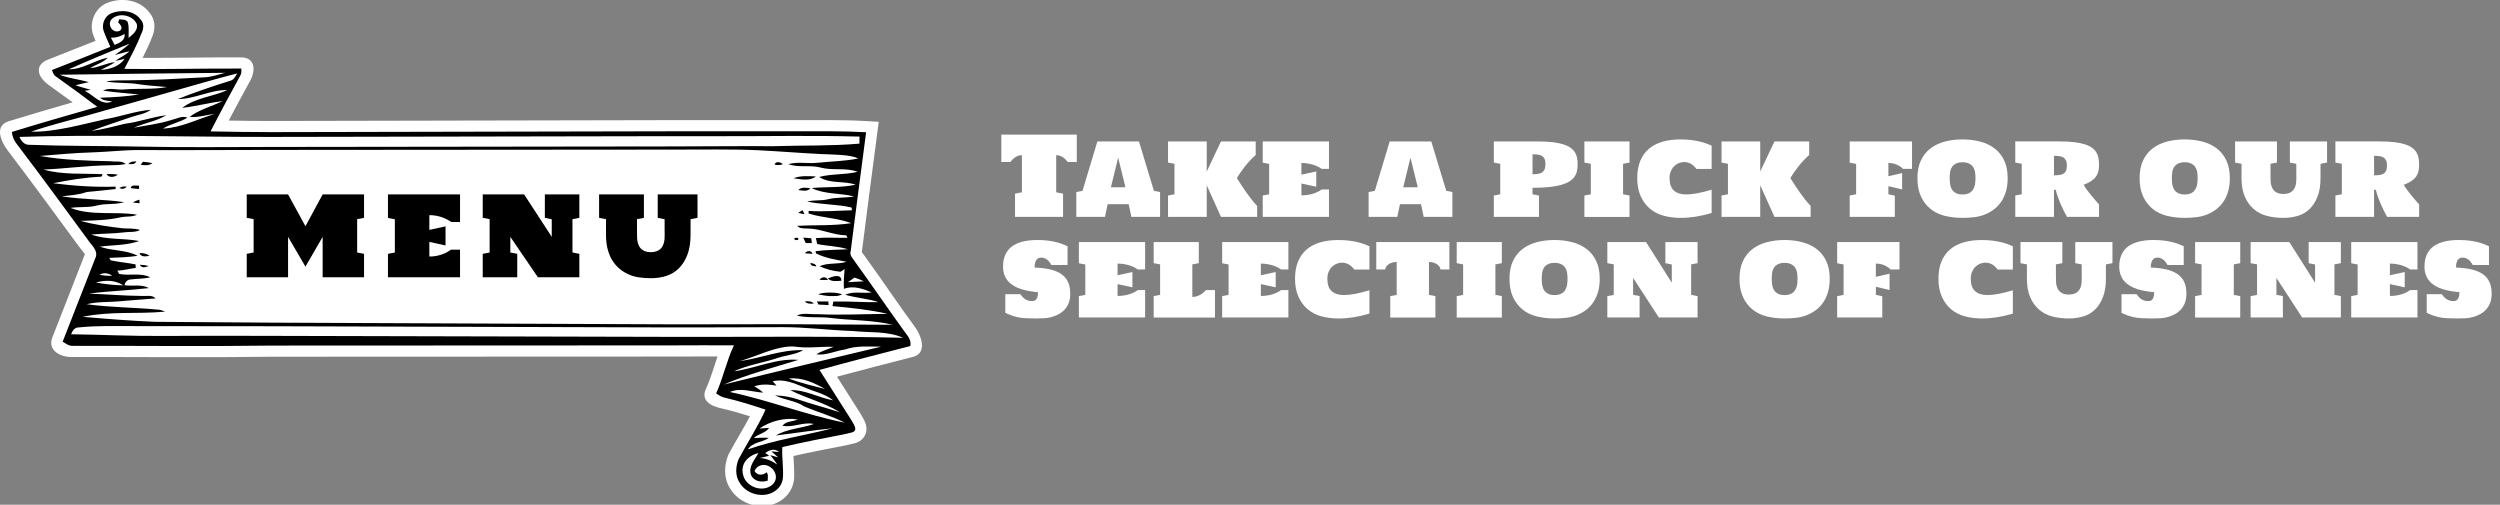 <?xml version="1.0" encoding="utf-8"?>
<!-- Generator: Adobe Illustrator 15.1.0, SVG Export Plug-In . SVG Version: 6.00 Build 0)  -->
<!DOCTYPE svg PUBLIC "-//W3C//DTD SVG 1.1//EN" "http://www.w3.org/Graphics/SVG/1.1/DTD/svg11.dtd">
<svg version="1.1" id="Layer_1" xmlns="http://www.w3.org/2000/svg" xmlns:xlink="http://www.w3.org/1999/xlink" x="0px" y="0px"
	 width="371.5px" height="75px" viewBox="31 264 371.5 75" enable-background="new 31 264 371.5 75" xml:space="preserve">
<rect x="31" y="264" width="371.5" height="75" fill="#808080" stroke="none"/>
<rect x="0.327" y="0.327" display="none" stroke="#FFFFFF" stroke-width="0.654" stroke-miterlimit="10" width="1009.999" height="879.999"/>
<path fill="#FFFFFF" d="M43.611,301.782c-1.615,4.129-3.234,8.258-4.844,12.391c-0.693,1.781,1.044,2.951,3.064,2.877
	c9.901-0.02,19.802,0.1,29.703-0.041l59.124-0.025c2.323-0.002,4.646-0.02,6.967-0.018c-0.553,1.611-1.005,3.25-1.713,4.795
	c-0.791,1.723,0.579,2.586,2.485,2.967c1.361,0.322,2.705,0.711,4.039,1.131c-0.986,1.893-2.133,3.713-3.139,5.592l-0.039,0.074
	l-0.031,0.076c-0.655,1.59-0.697,3.488,0.256,4.969c1.726,2.977,6.303,3.646,8.568,0.906c0.59-0.717,0.92-1.605,0.957-2.529
	c0.055-1.068-0.064-2.131-0.104-3.188c2.622-0.594,5.267-1.096,7.907-1.605l0.059-0.012l0.059-0.016
	c0.354-0.096,0.715-0.164,1.07-0.256c0.734-0.195,1.348-0.654,1.62-1.381c0.448-1.201-0.271-2.191-0.845-3.166l-0.012-0.018
	l-0.012-0.02c-1.113-1.775-2.242-3.543-3.369-5.309c3.758-1.023,7.539-1.977,11.309-2.951c2.168-0.562,1.248-3.207,0.115-4.654
	c-2.496-3.396-4.83-6.92-7.315-10.324c-0.129-0.191-0.3-0.389-0.425-0.57c0.734-5.873,1.521-11.74,2.285-17.609l0.229-1.768
	l-1.778-0.102c-3.562-0.205-7.158-0.147-10.726-0.145c-6.082,0.008-12.163-0.009-18.245,0l-59.604,0.124
	c-2.08,0.003-4.159-0.026-6.239-0.062c1.034-1.969,2.097-3.922,3.164-5.869c0.971-1.771,0.624-3.506-1.292-3.516
	c-4.889-0.025-9.777,0.088-14.666,0.072c0.538-1.07,1.046-2.152,1.478-3.273c0.466-1.166,0.366-2.51-0.48-3.471
	c-1.48-1.959-4.252-2.3-6.418-1.354l-0.031,0.013l-0.031,0.016c-1.695,0.822-2.502,2.946-1.843,4.699
	c0.102,0.281,0.213,0.559,0.328,0.834c-2.358,0.948-4.727,1.864-7.089,2.803c-1.932,0.768-1.681,2.466,0.146,3.777l0.009,0.006
	c1.186,0.84,2.362,1.691,3.533,2.555c-3.177,0.916-6.353,1.834-9.511,2.812c-2.036,0.631-1.323,2.789-0.118,4.373
	c3.595,4.723,7.092,9.518,10.609,14.297C42.977,300.964,43.454,301.515,43.611,301.782L43.611,301.782z"/>
<path d="M73.807,299.198v6h-6.144v-3.477l1.025-0.201v-4.951l-1.025-0.201v-3.478h6.144l2.582,4.729l2.556-4.729h6.153v3.478
	l-1.025,0.201v4.951l1.025,0.201v3.477h-6.153v-6l-2.556,4.422L73.807,299.198z"/>
<path d="M94.803,302.122c0.364,0,0.707-0.031,1.027-0.094c0.32-0.061,0.615-0.139,0.885-0.234c0.271-0.098,0.514-0.207,0.733-0.33
	c0.219-0.123,0.411-0.246,0.575-0.367h1.339v4.102H88.65v-3.477l1.025-0.201v-4.936l-1.025-0.199v-3.495h10.712v4.103h-1.289
	c-0.171-0.117-0.369-0.237-0.593-0.358c-0.225-0.125-0.475-0.235-0.75-0.334c-0.274-0.099-0.572-0.179-0.893-0.241
	c-0.32-0.061-0.666-0.091-1.035-0.091v2.188l2.405-0.521v2.837l-2.405-0.521V302.122z"/>
<path d="M106.836,299.198v2.324l1.026,0.191v3.484h-5.128v-3.477l1.025-0.201v-4.951l-1.025-0.201v-3.478h6.152l4.103,6.306v-2.611
	l-1.024-0.217v-3.478h5.127v3.478l-1.025,0.201v4.951l1.025,0.201v3.477h-6.162L106.836,299.198z"/>
<path d="M133.624,296.569c-0.005,0.172-0.008,0.338-0.008,0.5c0,0.164,0,0.322,0,0.478v1.354c0,1.131-0.154,2.107-0.461,2.928
	c-0.308,0.82-0.728,1.494-1.259,2.025c-0.531,0.533-1.152,0.914-1.862,1.143c-0.71,0.23-1.467,0.344-2.269,0.344
	c-0.625,0-1.225-0.039-1.799-0.121c-0.574-0.084-1.109-0.24-1.605-0.465c-0.497-0.229-0.948-0.516-1.354-0.865
	c-0.406-0.35-0.756-0.77-1.047-1.25c-0.292-0.484-0.515-1.035-0.673-1.654c-0.157-0.621-0.235-1.315-0.235-2.084v-2.332
	l-1.025-0.201v-3.478h6.658v3.478l-1.025,0.201v1.035c0,0.133,0,0.268,0,0.404c0,0.135,0.001,0.264,0.004,0.379
	c0.002,0.118,0.004,0.223,0.004,0.312c0,0.092,0,0.158,0,0.201c0,0.133,0.002,0.289,0.008,0.465
	c0.004,0.176,0.027,0.358,0.067,0.547c0.041,0.19,0.101,0.379,0.181,0.565s0.196,0.354,0.348,0.501
	c0.154,0.146,0.346,0.266,0.578,0.355c0.232,0.092,0.521,0.137,0.861,0.137c0.342,0,0.629-0.045,0.861-0.137
	c0.232-0.09,0.426-0.209,0.582-0.355s0.273-0.314,0.355-0.501c0.084-0.187,0.144-0.375,0.18-0.565
	c0.039-0.188,0.061-0.371,0.068-0.547s0.012-0.332,0.012-0.465c0-0.043,0-0.109,0-0.201c0-0.09,0-0.194-0.004-0.312
	c-0.002-0.115-0.004-0.244-0.004-0.379c0-0.137,0-0.271,0-0.404v-1.035l-1.024-0.201v-3.478h5.913v3.478L133.624,296.569z"/>
<path d="M49.31,306.403L49.31,306.403c-1.36-0.012-2.715-0.191-4.054-0.416C46.592,305.591,48.126,305.591,49.31,306.403
	L49.31,306.403z M47.674,304.978L47.674,304.978c-0.629,0.021-1.261-0.021-1.881-0.15C46.414,304.466,47.105,304.569,47.674,304.978
	z M66.248,274.909L66.248,274.909c-0.264,0.416-0.48,0.959-1.016,1.088c-2.334,0.726-5.441,1.763-7.808,2.717
	c2.519,0.02,4.825-1.389,7.368-1.323c-2.192,0.981-4.761,1.129-6.705,2.634c2.011-0.214,3.97-0.767,5.979-0.994
	c-1.62,0.787-3.431,1.244-4.886,2.332c1.251,0.146,2.453-0.304,3.688-0.414c-2.538,0.75-4.972,2.051-7.653,2.156
	c1.136-0.716,2.508-0.908,3.636-1.625c-0.81-0.326-1.582,0.172-2.36,0.346c-1.811,0.578-3.708,0.799-5.573,1.144
	c1.56-0.711,3.328-0.94,4.788-1.847c-2.077,0.252-4.06,1.007-6.14,1.267c-1.653,0.413-3.302,0.838-4.995,1.073
	c1.942-0.75,3.931-1.381,5.901-2.057c0.983-0.349,2.075-0.455,2.933-1.092c-2.286,0.184-4.463,1.008-6.721,1.391
	c-3.352,0.74-7.567,1.955-11.037,1.857c2.431-0.869,5.894-1.73,8.389-2.424c5.896-1.641,11.756-3.339,17.648-4.998
	C63.203,275.714,64.721,275.299,66.248,274.909z M64.454,274.821L64.454,274.821c-1.064,0.277-2.124,0.66-3.236,0.676
	c-3.733,0.203-7.466,0.42-11.207,0.438c-1.077,0.03-2.168-0.05-3.231,0.172c1.597,0.299,3.237,0.135,4.838,0.408
	c1.39,0.227,2.8,0.273,4.2,0.421c-2.099,0.39-4.245,0.175-6.364,0.356c-1.041,0.121-2.167-0.344-3.145,0.173
	c1.769,0.28,3.56,0.383,5.339,0.577c-1.909,0.302-3.836,0.421-5.763,0.478c0.461,0.5,1.177,0.421,1.783,0.56
	c-1.604,0.731-2.762-0.969-4.072-1.58c0.222-0.039,0.669-0.115,0.894-0.152c-0.749-0.245-1.526-0.395-2.26-0.684
	c0.655-0.183,1.329-0.293,1.985-0.465c-1.333-0.379-3.065-0.568-4.361-1.094C47.944,274.989,56.364,274.893,64.454,274.821z
	 M50.263,270.483L50.263,270.483c-0.683,0.625-1.433,1.164-2.192,1.692c0.722-0.17,1.425-0.416,2.155-0.552
	c-0.603,0.607-1.418,0.914-2.089,1.433c0.472-0.08,0.933-0.205,1.393-0.321c-0.8,1.146-2.205,1.567-3.537,1.653
	c0.694-0.394,1.449-0.675,2.089-1.155c-1.265,0.125-2.401,0.803-3.681,0.893c0.836-0.573,1.916-0.774,2.603-1.555
	c-1.972,0.393-3.698,1.746-5.778,1.727C44.211,272.965,47.232,271.711,50.263,270.483z M49.506,269.026L49.506,269.026
	c0.151,0.982-0.724,1.336-1.472,1.644c-0.185-0.357-0.37-0.714-0.556-1.067C48.203,269.616,48.907,269.442,49.506,269.026z
	 M51.308,267.54L51.308,267.54c0.292,0.91-0.579,1.584-1.196,2.093c-0.032-0.759,0.095-1.539-0.112-2.278
	c-0.177-0.521-0.838-0.414-1.271-0.492c-0.044,0.113-0.136,0.338-0.181,0.451c0.325,0.325,0.793,0.855,0.273,1.246
	c-1.01,0.516-1.933-0.832-1.274-1.66C48.562,265.812,50.688,266.192,51.308,267.54z M53.646,288.237
	c-0.462-0.1-0.934-0.16-1.41-0.199c-0.082,0.113-0.25,0.334-0.334,0.447C52.499,288.569,53.146,288.649,53.646,288.237z
	 M51.256,287.991c-0.437-0.015-0.903,0.006-1.183,0.399C50.503,288.388,51.048,288.485,51.256,287.991z M48.5,289.95
	c-0.55-0.092-1.11-0.112-1.67-0.072C47.198,290.47,48.035,290.347,48.5,289.95z M51.664,291.573
	c-0.418,0.072-1.14-0.215-1.235,0.377c0.409,0.08,0.823,0.104,1.233,0.131C51.662,291.954,51.664,291.7,51.664,291.573z
	 M49.823,291.728c-0.386-0.058-0.771,0-1.104,0.213C49.128,292.104,49.545,292.129,49.823,291.728z M51.723,293.67
	c-0.344,0.097-0.684,0.222-0.984,0.422c0.334,0.042,0.666,0.083,0.997,0.114C51.73,294.071,51.724,293.802,51.723,293.67z
	 M53.207,302.024c-0.414-0.359-0.952-0.426-1.481-0.416C51.965,302.267,52.677,302.091,53.207,302.024z M53.078,303.522
	c-0.423-0.113-0.86-0.168-1.302-0.182C52.054,303.892,52.626,303.735,53.078,303.522z M143.694,331.325L143.694,331.325
	c-0.528,1.004-1.542,2.039-1.089,3.26c0.41,0.955,1.584,1.15,2.481,0.834c-0.03-0.404,0.14-0.906-0.167-1.236
	c-0.576,0.475-1.355,0.52-1.798-0.188c0.343-0.84,1.259-1.062,1.916-0.807c1.379,0.535,1.802,2.287,0.376,3.092
	c-1.465,0.828-3.473-0.035-3.941-1.547C140.93,332.983,142.086,331.728,143.694,331.325z M146.754,331.167L146.754,331.167
	c-0.379-0.025-0.756-0.062-1.134-0.092c0.343,0.295,0.69,0.584,1.019,0.896c-0.394-0.115-0.785-0.236-1.183-0.342
	c0.362,0.453,0.735,0.898,1.034,1.398c-0.77-0.529-1.629-0.926-2.576-0.963c0.459-0.123,0.923-0.225,1.382-0.34
	c-0.144-0.105-0.431-0.312-0.575-0.416C145.34,330.88,146.125,330.562,146.754,331.167z M149.537,326.325L149.537,326.325
	c-0.736,0.365-1.738,0.223-2.266,0.943c1.576,0.326,3.123-0.631,4.672-0.264c-1.856,0.662-3.94,0.688-5.66,1.709
	c2.811-0.336,5.621-0.793,8.443-1.068c-4.174,1.078-8.488,1.701-12.58,3.133c0.68-1.113,2.139-1.012,3.111-1.713
	c-0.744-0.045-1.49,0.002-2.234,0.023c0.674-0.639,1.729-0.715,2.268-1.502c-0.479,0.016-0.955,0.061-1.434,0.092
	C145.514,326.55,147.549,326.042,149.537,326.325z M150.547,321.567L150.547,321.567c1.42,0.631,3.026,0.924,4.26,1.92
	c-2.147-0.371-4.146-1.6-6.358-1.508c2.394,1.236,5.095,1.838,7.373,3.299c-2.026-0.68-4.104-1.189-6.123-1.887
	c-1.136-0.4-2.33-0.596-3.53-0.639c1.396,0.701,3.033,0.771,4.354,1.65c1.984,0.846,4.086,1.416,6.013,2.408
	c-5.789-1.141-11.3-3.346-17.072-4.557c1.611-0.707,3.281-0.008,4.927,0.094c-0.383-0.375-0.832-0.676-1.308-0.926
	c1.076-0.4,2.199-0.289,3.31-0.119c-0.185-0.219-0.375-0.43-0.564-0.641C147.461,320.243,149.055,320.983,150.547,321.567z
	 M153.598,321.806L153.598,321.806c-1.797-0.484-3.635-0.875-5.371-1.551C150.153,320.03,151.969,320.876,153.598,321.806z
	 M161.944,315.513L161.944,315.513c-7.956,1.885-15.699,3.727-23.396,5.633c3.582-1.551,7.377-2.51,11.092-3.668
	c-3.306-0.281-6.354,1.273-9.574,1.701c2.1-0.975,4.41-1.271,6.588-2.016c1.227-0.398,2.566-0.473,3.703-1.125
	c-3.229-0.123-6.274,1.191-9.436,1.631c1.379-0.402,2.396-0.834,3.754-1.312c1.27-0.449,3.301-1.066,4.647-0.824
	c1.844,0.25,3.698-0.066,5.547,0.006c-0.851,0.375-1.769,0.605-2.558,1.111c1.457,0.201,2.834-0.525,4.259-0.715
	C158.301,315.321,160.146,315.522,161.944,315.513z M159.366,305.806L159.366,305.806c-0.786,0.035-1.569,0.084-2.354,0.123
	c0.319-0.23,0.644-0.457,0.969-0.682C158.455,305.401,158.924,305.575,159.366,305.806z M147.34,288.401
	c-0.369-0.311-0.949-0.498-1.259,0.01C146.486,288.622,146.928,288.53,147.34,288.401z M152.242,290.222
	c-1.105-0.052-2.273-0.148-3.328,0.268C149.982,290.647,151.335,290.944,152.242,290.222z M151.412,291.971
	c-0.605-0.062-1.318-0.239-1.785,0.28C150.225,292.292,150.98,292.54,151.412,291.971z M150.271,295.229
	c-0.225,0.131-0.447,0.266-0.668,0.403c0.309,0.071,0.619,0.138,0.931,0.206C150.448,295.635,150.36,295.431,150.271,295.229z
	 M151.557,299.407c-0.397-0.039-0.795-0.072-1.194-0.1c0.12,0.271,0.245,0.545,0.37,0.814c0.303,0.002,0.604,0.004,0.904,0.004
	C151.612,299.887,151.584,299.646,151.557,299.407z M149.662,299.452c-0.15-0.188-0.486-0.17-0.646-0.002
	C149.006,299.739,149.698,299.774,149.662,299.452z M151.764,301.718c-0.27-0.555-0.809-0.496-1.172-0.08
	C150.98,301.679,151.373,301.706,151.764,301.718z M152.319,303.581c-0.151-0.393-0.543-0.457-0.911-0.5
	C151.494,303.546,151.939,303.556,152.319,303.581z M156.023,305.716c0.027-1.125-1.389-0.623-2.008-0.318
	C154.574,305.894,155.342,305.767,156.023,305.716z M154.043,305.593c-0.283-0.529-0.953-0.496-1.252-0.006
	C153.209,305.616,153.627,305.616,154.043,305.593z M156.125,307.8c-0.418-0.443-3.064-0.408-3.527-0.053
	c0.148,0.023,1.021,0.217,1.631,0.246c0.474,0.021,1.002-0.016,1.119-0.012C155.581,307.989,155.891,307.815,156.125,307.8z
	 M154.086,308.8c-0.566,0.004-1.136,0.004-1.703-0.002c0.082,0.154,0.164,0.307,0.246,0.461c0.5,0.029,1,0.053,1.5,0.076
	C154.118,309.2,154.098,308.933,154.086,308.8z M151.944,309.103c-0.368-0.361-0.867-0.379-1.349-0.307
	C150.948,309.185,151.469,309.151,151.944,309.103z M51.595,285.782c-5.439-0.115-10.859-0.061-16.315-0.268
	c-0.696-0.011-1.146-0.572-1.381-1.169c5.792-0.192,11.631-0.175,17.451-0.142c6.625,0.037,13.251,0.152,19.875,0.144l59.625-0.112
	c2.424-0.002,4.851-0.004,7.275,0.002c6.85,0.015,13.754-0.127,20.598,0.061c-0.004,0.35-0.011,0.697-0.017,1.048
	c-4.207,0.367-8.438,0.235-12.655,0.379c-5.416-0.03-10.252,0.031-15.168,0.035l-59.639,0.077
	C64.697,285.842,58.157,285.921,51.595,285.782z M54.021,311.823c-3.554-0.15-7.206-0.439-10.75-0.744
	c4.317-0.881,7.906-0.369,12.253-0.768c-0.356-0.168-0.735-0.297-1.136-0.309c-3.78-0.342-6.731-0.299-10.5-0.793
	c1.507-0.391,3.077-0.291,4.616-0.416c2.243-0.215,3.38-0.256,5.621-0.443c-0.527-0.584-1.368-0.312-2.058-0.373
	c-2.997-0.033-4.873-0.238-7.867-0.342c2.966-0.398,5.961-0.479,8.927-0.824c-1.088-0.615-2.425-0.248-3.621-0.424
	c0.075-0.447,0.368-0.797,0.83-0.854c0.994-0.129,2.011-0.08,2.991-0.33c-1.417-0.725-3.106-0.174-4.63-0.504
	c-0.063-0.119-0.192-0.363-0.258-0.484c0.926-0.025,1.82-0.285,2.732-0.408c-0.008-0.127-0.021-0.387-0.028-0.518
	c-1.218-0.246-2.464-0.338-3.683-0.6c-0.074-0.125-0.153-0.246-0.233-0.367c1.409-0.062,2.825-0.09,4.221-0.305
	c-1.698-0.932-3.795-0.688-5.606-1.365c1.936-0.262,3.977-0.166,5.828-0.836c-2.339-0.453-4.849-0.146-7.104-0.965
	c1.638-0.154,3.289-0.117,4.922-0.328c0.772-0.117,1.612,0.057,2.313-0.354c-0.821-0.261-1.688-0.188-2.537-0.241
	c-2.116-0.244-4.23-0.535-6.286-1.105c2.038-0.069,4.105-0.082,6.092-0.564c0.763-0.127,1.58,0.005,2.289-0.355
	c-3.257-0.543-6.75,0.221-9.888-1.008c1.33-0.21,2.705-0.004,4.011-0.375c1.304-0.324,2.685-0.07,3.97-0.482
	c-3.07-0.445-6.225-0.375-9.291-0.867c1.254-0.143,2.524-0.21,3.724-0.639c1.433-0.133,2.864-0.273,4.294-0.443
	c0-0.09,0-0.271,0-0.359c-3.104,0.105-6.212-0.107-9.289-0.504c2.369-0.47,4.756-0.865,7.173-0.974
	c0.053-0.093,0.157-0.274,0.209-0.366c-2.933-0.141-5.97,0.117-8.817-0.691c3.241-0.129,6.465-0.592,9.716-0.631
	c0.842-0.01,1.682-0.031,2.512-0.185c-0.591-0.545-1.454-0.302-2.183-0.416c-3.531-0.077-7.08-0.17-10.569-0.788
	c2.645-0.229,5.299-0.455,7.949-0.538c2.254-0.071,4.548-0.351,6.763-0.339c6.759,0.036,13.183-0.018,19.558-0.02l59.655-0.047
	c4.354-0.002,9.25-0.076,12.756,0.092c3.115,0.149,6.083,0.408,9.304,0.565c1.986,0.099,4.369,0.054,5.628,0.657
	c-1.968,0.416-3.996,0.423-5.992,0.637c-1.465,0.176-2.973-0.195-4.406,0.209c1.518,0.568,3.177,0.092,4.724,0.49
	c1.819,0.514,3.782-0.021,5.571,0.646c-1.871,0.477-3.846,0.27-5.715,0.77c1.629,1.066,3.653,0.53,5.422,1.148
	c-2.146,0.477-4.362,0.293-6.539,0.498c1.982,0.972,4.236,0.713,6.31,1.252c-1.28,0.23-2.604,0.088-3.872,0.414
	c-1.019,0.258-2.088,0.074-3.105,0.338c2.152,0.479,4.429,0.373,6.597,0.891c0.013,0.104,0.041,0.309,0.054,0.412
	c-2.145,0.045-4.285,0.243-6.432,0.088c-0.002,0.096-0.006,0.287-0.008,0.382c2.07,0.675,4.311,0.66,6.347,1.442
	c-2.655,0.415-5.358,0.246-8.028,0.402c0.371,0.42,0.936,0.373,1.44,0.389c2.004-0.008,3.839,0.988,5.845,1.017
	c0.045,0.091,0.131,0.272,0.174,0.362c-1.563,0.035-3.129-0.084-4.688,0.049c0.062,0.291,0.125,0.583,0.187,0.878
	c1.512,0.32,3.086,0.302,4.563,0.78c-1.603,0.096-3.208,0.07-4.804,0.291c0.019,0.082,0.056,0.246,0.072,0.328
	c1.428,0.713,2.994,0.941,4.543,1.24c-1.303,0.428-2.74,0.092-4.014,0.666c0.979,0.453,2.035,0.715,3.105,0.818
	c0.222-0.109,0.412-0.273,0.613-0.412c-0.082,0.98-0.166,1.967-0.101,2.953c1.372-0.537,2.851-0.01,4.134,0.529
	c-1.306,0.205-2.705-0.238-3.936,0.354c1.623,0.465,3.332,0.562,4.941,1.086c-2.238,0.061-4.478-0.146-6.716-0.082
	c-0.041,0.225-0.081,0.451-0.118,0.68c2.743,0.248,5.506,0.535,8.192,1.148c-3.502,0.027-7.005,0.213-10.507,0.047
	c-0.99,0.059-2.064-0.256-2.992,0.207c1.693,0.41,3.457,0.131,5.174,0.369c2.637,0.346,6.229,0.291,9.077,1
	c-5.927-0.004-11.327-0.084-16.379-0.088c-5.47-0.006-10.997,0.041-16.53,0.023l-59.29-0.25
	C65.824,311.905,60.12,311.862,54.021,311.823z M55.152,313.923c-4.507,0.031-9.066-0.189-13.583-0.252
	c0.192-0.539,0.534-1.045,1.174-1.02c2.728-0.277,5.476-0.193,8.219-0.193c6.838,0,13.663,0.006,20.489,0.021l59.231,0.176
	c5.5,0.012,11.019-0.027,16.594-0.041c3.509-0.008,7.009,0.463,10.517,0.578c2.464,0.266,5.093-0.023,7.407,1.002
	c-4.989-0.117-10.016-0.16-15.006-0.158c-6.611,0.006-13.084,0.033-19.539,0.021l-59.264-0.146
	C65.977,313.892,60.564,313.888,55.152,313.923z M51.909,266.911c-1-1.392-3.001-1.531-4.474-0.89
	c-0.929,0.452-1.379,1.677-1.013,2.634c0.283,0.785,0.644,1.539,0.972,2.305c-3.156,1.295-5.699,2.266-8.675,3.447
	c0.14,0.311,0.211,0.684,0.502,0.893c1.952,1.382,4.199,3.033,6.239,4.574c-4.235,1.226-8.477,2.425-12.685,3.729
	c0.033,0.695,0.318,1.271,0.711,1.786c3.64,4.782,7.112,9.544,10.625,14.317c0.489,0.74,1.423,1.451,1.136,2.445
	c-1.366,3.492-3.212,8.201-4.935,12.623c0.461,0.27,0.92,0.645,1.483,0.617c9.907-0.02,19.817,0.1,29.727-0.039l59.135-0.027
	c3.137-0.002,6.273-0.035,9.404-0.006c-1.1,2.297-1.584,4.826-2.645,7.133c0.405,0.285,0.833,0.562,1.329,0.654
	c2.035,0.48,4.028,1.104,6.011,1.76c-1.138,2.555-2.681,4.902-3.998,7.365c-0.449,1.09-0.537,2.455,0.139,3.473
	c1.135,2.012,4.343,2.568,5.875,0.713c0.356-0.432,0.558-0.973,0.58-1.547c0.076-1.479-0.184-2.949-0.102-4.428
	c3.062-0.734,6.153-1.32,9.244-1.918c0.34-0.09,0.723-0.164,1.077-0.258c1.058-0.281,0.267-1.268-0.226-2.102
	c-0.91-1.453-3.103-4.887-4.569-7.189c3.991-1.119,9.143-2.428,13.495-3.555c0.189-0.812-0.321-1.453-0.789-2.049
	c-1.852-2.52-5.797-8.246-7.357-10.381c-0.314-0.529-0.949-1.01-0.709-1.699c0.622-4.979,1.523-11.76,2.289-17.641
	c-3.327-0.189-7.139-0.145-10.629-0.141c-6.123,0.006-12.182-0.01-18.243,0l-59.603,0.124c-3.142,0.005-6.205-0.062-8.943-0.109
	c1.426-2.797,3.184-6.036,4.411-8.276c0.173-0.314,0.208-0.685,0.152-1.062c-5.784-0.03-11.578,0.136-17.37,0.05
	c0.944-1.808,1.914-3.607,2.647-5.515C52.369,268.126,52.376,267.401,51.909,266.911z"/>
<g>
	<path fill="#FFFFFF" d="M191.01,284v4.076h-1.338c-0.09-0.116-0.193-0.235-0.311-0.358c-0.116-0.122-0.246-0.231-0.39-0.33
		c-0.144-0.098-0.3-0.178-0.47-0.239c-0.17-0.061-0.354-0.091-0.55-0.091v5.518l1.02,0.199v3.456h-7.135v-3.456l1.02-0.199v-5.518
		c-0.197,0-0.38,0.03-0.55,0.091c-0.17,0.062-0.326,0.142-0.47,0.239c-0.144,0.099-0.273,0.208-0.391,0.33
		c-0.116,0.123-0.22,0.242-0.311,0.358h-1.337V284H191.01z"/>
	<path fill="#FFFFFF" d="M199.124,296.23l-0.397-1.887h-3.13l-0.398,1.887h-4.26v-3.694l0.924-0.184l2.205-7.334h6.18l2.222,7.334
		l0.916,0.184v3.694H199.124z M196.082,291.827h2.158l-1.083-4.403L196.082,291.827z"/>
	<path fill="#FFFFFF" d="M217.812,296.23h-5.375l-2.118-4.698v4.698h-5.749v-3.177l0.955-0.184v-4.531l-0.955-0.183v-3.138h5.749
		v4.476l2.118-4.476h5.16v2.022c-0.313,0.266-0.604,0.545-0.872,0.837c-0.269,0.292-0.52,0.586-0.753,0.884
		c-0.233,0.297-0.448,0.589-0.645,0.876c-0.196,0.286-0.374,0.56-0.533,0.819c0.207,0.33,0.427,0.673,0.66,1.031
		s0.477,0.719,0.729,1.079c0.253,0.361,0.516,0.716,0.789,1.063s0.553,0.673,0.84,0.976V296.23z"/>
	<path fill="#FFFFFF" d="M224.391,289.948l2.206-0.471v2.27l-2.206-0.478v1.76c0.318,0,0.626-0.022,0.924-0.067
		c0.297-0.045,0.573-0.107,0.828-0.188c0.255-0.079,0.488-0.172,0.7-0.278c0.213-0.106,0.396-0.221,0.55-0.343h1.091v4.077h-9.842
		v-3.177l0.955-0.184v-4.515l-0.955-0.184v-3.153h9.842v4.077h-1.091c-0.154-0.116-0.337-0.229-0.55-0.334
		c-0.212-0.106-0.445-0.199-0.7-0.279c-0.255-0.079-0.531-0.144-0.828-0.19c-0.298-0.048-0.605-0.072-0.924-0.072V289.948z"/>
	<path fill="#FFFFFF" d="M242.562,296.23l-0.397-1.887h-3.13l-0.398,1.887h-4.26v-3.694l0.924-0.184l2.205-7.334h6.18l2.222,7.334
		l0.916,0.184v3.694H242.562z M239.52,291.827h2.158l-1.083-4.403L239.52,291.827z"/>
	<path fill="#FFFFFF" d="M252.984,285.019h6.521c0.85,0,1.586,0.037,2.21,0.111c0.623,0.075,1.154,0.181,1.593,0.319
		c0.438,0.138,0.796,0.308,1.074,0.509c0.279,0.202,0.497,0.429,0.653,0.682c0.156,0.252,0.263,0.528,0.318,0.828
		s0.084,0.619,0.084,0.959c0,0.351-0.033,0.68-0.1,0.987c-0.066,0.309-0.19,0.591-0.37,0.849c-0.181,0.257-0.429,0.488-0.745,0.692
		c-0.315,0.204-0.722,0.377-1.218,0.518c-0.497,0.141-1.096,0.248-1.796,0.322c-0.701,0.074-1.526,0.111-2.477,0.111v0.964
		l0.956,0.184v3.177h-6.705v-3.177l0.955-0.184v-4.531l-0.955-0.183V285.019z M258.733,289.892c0.292,0,0.556-0.016,0.792-0.047
		c0.236-0.032,0.438-0.102,0.605-0.207c0.167-0.106,0.296-0.261,0.387-0.462c0.09-0.202,0.135-0.476,0.135-0.82
		c0-0.318-0.045-0.571-0.135-0.757c-0.091-0.186-0.22-0.329-0.387-0.43s-0.369-0.166-0.605-0.195s-0.5-0.044-0.792-0.044V289.892z"
		/>
	<path fill="#FFFFFF" d="M266.441,285.019h6.705v3.138l-0.956,0.183v4.531l0.956,0.184v3.177h-6.705v-3.177l0.955-0.184v-4.531
		l-0.955-0.183V285.019z"/>
	<path fill="#FFFFFF" d="M279.095,290.474c0,0.844,0.215,1.458,0.646,1.843c0.43,0.386,1.04,0.578,1.831,0.578
		c0.467,0,1.016-0.059,1.645-0.176c0.629-0.116,1.339-0.295,2.13-0.533v3.464c-1.593,0.482-3.124,0.725-4.595,0.725
		c-0.913,0-1.763-0.107-2.548-0.322c-0.786-0.216-1.468-0.569-2.047-1.063c-0.578-0.494-1.033-1.116-1.365-1.867
		s-0.498-1.634-0.498-2.647c0-1.004,0.153-1.867,0.458-2.592c0.306-0.725,0.738-1.322,1.298-1.792
		c0.561-0.47,1.233-0.816,2.019-1.039c0.786-0.223,1.662-0.335,2.628-0.335c0.59,0,1.121,0.029,1.597,0.088
		c0.475,0.059,0.902,0.133,1.282,0.223c0.379,0.091,0.714,0.19,1.003,0.299c0.289,0.109,0.546,0.214,0.769,0.314v3.464h-2.254
		c-0.254-0.351-0.536-0.609-0.844-0.776s-0.629-0.251-0.963-0.251c-0.276,0-0.546,0.054-0.809,0.159
		c-0.263,0.106-0.496,0.262-0.701,0.466c-0.204,0.205-0.369,0.456-0.493,0.753C279.157,289.752,279.095,290.091,279.095,290.474z"/>
	<path fill="#FFFFFF" d="M300.061,296.23h-5.375l-2.118-4.698v4.698h-5.749v-3.177l0.955-0.184v-4.531l-0.955-0.183v-3.138h5.749
		v4.476l2.118-4.476h5.16v2.022c-0.313,0.266-0.604,0.545-0.872,0.837c-0.269,0.292-0.52,0.586-0.753,0.884
		c-0.233,0.297-0.448,0.589-0.645,0.876c-0.196,0.286-0.374,0.56-0.533,0.819c0.207,0.33,0.427,0.673,0.66,1.031
		s0.477,0.719,0.729,1.079c0.253,0.361,0.516,0.716,0.789,1.063s0.553,0.673,0.84,0.976V296.23z"/>
	<path fill="#FFFFFF" d="M311.615,290.187l2.038-0.47v2.429l-2.038-0.478v1.202l0.955,0.207v3.153h-6.704v-3.177l0.955-0.184v-4.515
		l-0.955-0.184v-3.153h9.261v4.077h-1.33c-0.229-0.239-0.528-0.444-0.899-0.617c-0.372-0.172-0.799-0.259-1.282-0.259V290.187z"/>
	<path fill="#FFFFFF" d="M322.628,296.374c-0.935,0-1.81-0.1-2.624-0.299c-0.815-0.199-1.523-0.541-2.126-1.027
		c-0.603-0.485-1.078-1.105-1.426-1.859s-0.521-1.658-0.521-2.715c0-1.035,0.174-1.918,0.521-2.647
		c0.348-0.73,0.824-1.325,1.43-1.784s1.313-0.795,2.126-1.007c0.812-0.213,1.686-0.319,2.62-0.319c0.929,0,1.801,0.106,2.615,0.319
		c0.815,0.212,1.526,0.548,2.135,1.007c0.607,0.459,1.087,1.054,1.437,1.784c0.351,0.729,0.525,1.612,0.525,2.647
		c0,0.7-0.079,1.336-0.238,1.907c-0.159,0.57-0.384,1.077-0.673,1.521c-0.29,0.443-0.637,0.825-1.043,1.146
		s-0.859,0.587-1.358,0.797c-0.499,0.209-1.035,0.35-1.608,0.422C323.846,296.338,323.249,296.374,322.628,296.374z
		 M322.628,288.108c-0.313,0-0.577,0.04-0.793,0.119c-0.215,0.08-0.393,0.184-0.533,0.311c-0.141,0.128-0.251,0.273-0.33,0.438
		c-0.08,0.164-0.137,0.333-0.172,0.506c-0.034,0.172-0.056,0.342-0.063,0.509c-0.008,0.168-0.012,0.314-0.012,0.442
		c0,0.122,0.003,0.267,0.008,0.434c0.005,0.168,0.024,0.343,0.056,0.525c0.032,0.184,0.085,0.365,0.159,0.546
		s0.182,0.343,0.322,0.485c0.141,0.144,0.321,0.259,0.542,0.347c0.22,0.088,0.492,0.132,0.816,0.132
		c0.318,0,0.588-0.043,0.808-0.128c0.221-0.085,0.401-0.197,0.542-0.338s0.251-0.299,0.33-0.475c0.08-0.175,0.137-0.352,0.171-0.529
		c0.035-0.178,0.057-0.352,0.064-0.521s0.012-0.315,0.012-0.438c0-0.128-0.004-0.275-0.012-0.442s-0.029-0.338-0.064-0.514
		c-0.034-0.175-0.091-0.346-0.171-0.514c-0.079-0.167-0.189-0.316-0.33-0.449s-0.321-0.24-0.542-0.323
		C323.216,288.149,322.946,288.108,322.628,288.108z"/>
	<path fill="#FFFFFF" d="M342.917,296.23h-4.763c-0.148-0.276-0.302-0.569-0.461-0.88c-0.16-0.311-0.313-0.636-0.462-0.976
		c-0.149-0.34-0.288-0.689-0.418-1.051c-0.131-0.361-0.24-0.732-0.331-1.115h-0.263v4.021h-5.749v-3.177l0.955-0.184v-4.531
		l-0.955-0.183v-3.138h6.521c0.865,0,1.612,0.037,2.241,0.111c0.629,0.075,1.163,0.184,1.601,0.327
		c0.438,0.144,0.793,0.317,1.063,0.521s0.481,0.436,0.633,0.692c0.151,0.258,0.254,0.54,0.307,0.849
		c0.053,0.308,0.08,0.634,0.08,0.979c0,0.35-0.033,0.668-0.1,0.955s-0.185,0.55-0.354,0.788c-0.17,0.239-0.402,0.458-0.697,0.657
		c-0.294,0.199-0.67,0.386-1.126,0.562c0.095,0.19,0.237,0.418,0.426,0.681s0.394,0.531,0.617,0.805
		c0.223,0.273,0.444,0.537,0.665,0.792c0.22,0.255,0.409,0.473,0.569,0.652V296.23z M336.22,290.052
		c0.292,0,0.556-0.015,0.792-0.044s0.438-0.093,0.605-0.191s0.296-0.243,0.387-0.434c0.09-0.191,0.135-0.449,0.135-0.772
		c0-0.318-0.045-0.573-0.135-0.765c-0.091-0.191-0.22-0.339-0.387-0.442s-0.369-0.171-0.605-0.203
		c-0.236-0.031-0.5-0.047-0.792-0.047V290.052z"/>
	<path fill="#FFFFFF" d="M355.642,296.374c-0.935,0-1.81-0.1-2.624-0.299c-0.815-0.199-1.523-0.541-2.126-1.027
		c-0.603-0.485-1.078-1.105-1.426-1.859s-0.521-1.658-0.521-2.715c0-1.035,0.174-1.918,0.521-2.647
		c0.348-0.73,0.824-1.325,1.43-1.784s1.313-0.795,2.126-1.007c0.812-0.213,1.686-0.319,2.62-0.319c0.929,0,1.801,0.106,2.615,0.319
		c0.815,0.212,1.526,0.548,2.135,1.007c0.607,0.459,1.087,1.054,1.437,1.784c0.351,0.729,0.525,1.612,0.525,2.647
		c0,0.7-0.079,1.336-0.238,1.907c-0.159,0.57-0.384,1.077-0.673,1.521c-0.29,0.443-0.637,0.825-1.043,1.146
		s-0.859,0.587-1.358,0.797c-0.499,0.209-1.035,0.35-1.608,0.422C356.859,296.338,356.263,296.374,355.642,296.374z
		 M355.642,288.108c-0.313,0-0.577,0.04-0.793,0.119c-0.215,0.08-0.393,0.184-0.533,0.311c-0.141,0.128-0.251,0.273-0.33,0.438
		c-0.08,0.164-0.137,0.333-0.172,0.506c-0.034,0.172-0.056,0.342-0.063,0.509c-0.008,0.168-0.012,0.314-0.012,0.442
		c0,0.122,0.003,0.267,0.008,0.434c0.005,0.168,0.024,0.343,0.056,0.525c0.032,0.184,0.085,0.365,0.159,0.546
		s0.182,0.343,0.322,0.485c0.141,0.144,0.321,0.259,0.542,0.347c0.22,0.088,0.492,0.132,0.816,0.132
		c0.318,0,0.588-0.043,0.808-0.128c0.221-0.085,0.401-0.197,0.542-0.338s0.251-0.299,0.33-0.475c0.08-0.175,0.137-0.352,0.171-0.529
		c0.035-0.178,0.057-0.352,0.064-0.521s0.012-0.315,0.012-0.438c0-0.128-0.004-0.275-0.012-0.442s-0.029-0.338-0.064-0.514
		c-0.034-0.175-0.091-0.346-0.171-0.514c-0.079-0.167-0.189-0.316-0.33-0.449s-0.321-0.24-0.542-0.323
		C356.229,288.149,355.96,288.108,355.642,288.108z"/>
	<path fill="#FFFFFF" d="M375.835,288.339c-0.005,0.16-0.008,0.315-0.008,0.466c0,0.151,0,0.297,0,0.435v1.234
		c0,1.062-0.146,1.971-0.438,2.727c-0.292,0.757-0.688,1.377-1.187,1.859c-0.499,0.483-1.084,0.823-1.756,1.02
		c-0.671,0.196-1.384,0.295-2.138,0.295c-0.87,0-1.684-0.099-2.44-0.295s-1.415-0.537-1.975-1.023
		c-0.561-0.485-1.001-1.105-1.322-1.859c-0.321-0.753-0.481-1.661-0.481-2.723v-2.135l-0.956-0.183v-3.138h6.22v3.138l-0.956,0.183
		v0.948c0,0.127,0,0.256,0,0.386c0,0.131,0.001,0.251,0.004,0.362s0.004,0.209,0.004,0.291s0,0.137,0,0.163
		c0,0.122,0.003,0.264,0.009,0.426c0.005,0.162,0.026,0.329,0.063,0.502s0.094,0.343,0.171,0.51s0.186,0.317,0.326,0.449
		c0.141,0.133,0.319,0.241,0.534,0.323s0.481,0.123,0.8,0.123s0.588-0.041,0.809-0.123c0.22-0.082,0.4-0.191,0.541-0.327
		c0.141-0.135,0.251-0.287,0.331-0.457c0.079-0.17,0.137-0.342,0.171-0.514c0.034-0.173,0.056-0.34,0.063-0.502
		s0.012-0.304,0.012-0.426c0-0.037,0-0.097,0-0.18c0-0.082-0.001-0.178-0.004-0.286c-0.002-0.109-0.004-0.226-0.004-0.351
		s0-0.248,0-0.37v-0.948l-0.955-0.183v-3.138h5.526v3.138L375.835,288.339z"/>
	<path fill="#FFFFFF" d="M390.487,296.23h-4.763c-0.148-0.276-0.302-0.569-0.461-0.88c-0.16-0.311-0.313-0.636-0.462-0.976
		c-0.149-0.34-0.288-0.689-0.418-1.051c-0.131-0.361-0.24-0.732-0.331-1.115h-0.263v4.021h-5.749v-3.177l0.955-0.184v-4.531
		l-0.955-0.183v-3.138h6.521c0.865,0,1.612,0.037,2.241,0.111c0.629,0.075,1.163,0.184,1.601,0.327
		c0.438,0.144,0.793,0.317,1.063,0.521s0.481,0.436,0.633,0.692c0.151,0.258,0.254,0.54,0.307,0.849
		c0.053,0.308,0.08,0.634,0.08,0.979c0,0.35-0.033,0.668-0.1,0.955s-0.185,0.55-0.354,0.788c-0.17,0.239-0.402,0.458-0.697,0.657
		c-0.294,0.199-0.67,0.386-1.126,0.562c0.095,0.19,0.237,0.418,0.426,0.681s0.394,0.531,0.617,0.805
		c0.223,0.273,0.444,0.537,0.665,0.792c0.22,0.255,0.409,0.473,0.569,0.652V296.23z M383.79,290.052
		c0.292,0,0.556-0.015,0.792-0.044s0.438-0.093,0.605-0.191s0.296-0.243,0.387-0.434c0.09-0.191,0.135-0.449,0.135-0.772
		c0-0.318-0.045-0.573-0.135-0.765c-0.091-0.191-0.22-0.339-0.387-0.442s-0.369-0.171-0.605-0.203
		c-0.236-0.031-0.5-0.047-0.792-0.047V290.052z"/>
	<path fill="#FFFFFF" d="M190.038,307.652c0,0.493-0.07,0.931-0.211,1.31c-0.141,0.38-0.331,0.709-0.573,0.987
		c-0.241,0.279-0.528,0.511-0.859,0.697c-0.332,0.186-0.689,0.336-1.071,0.449c-0.382,0.114-0.781,0.181-1.198,0.199
		s-0.832,0.028-1.246,0.028c-0.573,0-1.091-0.014-1.553-0.04s-0.875-0.085-1.238-0.175c-0.364-0.091-0.685-0.19-0.964-0.299
		c-0.278-0.109-0.524-0.217-0.736-0.322v-2.764h2.253c0.224,0.351,0.479,0.608,0.765,0.772c0.287,0.165,0.582,0.247,0.884,0.247
		c0.091,0,0.191-0.008,0.303-0.024c0.111-0.016,0.215-0.065,0.311-0.15s0.177-0.217,0.243-0.395s0.1-0.429,0.1-0.753
		c-0.43-0.037-0.856-0.091-1.278-0.163c-0.422-0.071-0.825-0.168-1.21-0.29s-0.742-0.277-1.071-0.466s-0.614-0.417-0.856-0.686
		c-0.241-0.268-0.431-0.584-0.569-0.947c-0.138-0.363-0.207-0.781-0.207-1.254c0-0.542,0.069-1.016,0.207-1.422
		c0.139-0.406,0.327-0.755,0.565-1.047c0.239-0.292,0.521-0.533,0.849-0.725c0.326-0.191,0.678-0.343,1.055-0.454
		s0.77-0.189,1.179-0.234c0.408-0.045,0.817-0.068,1.227-0.068c0.578,0,1.098,0.029,1.557,0.088s0.87,0.133,1.234,0.223
		c0.363,0.091,0.685,0.19,0.963,0.299c0.279,0.109,0.527,0.214,0.745,0.314v2.787h-2.413c-0.202-0.382-0.433-0.661-0.692-0.836
		c-0.261-0.175-0.526-0.263-0.797-0.263c-0.09,0-0.193,0.015-0.311,0.044c-0.116,0.029-0.226,0.094-0.326,0.195
		c-0.101,0.101-0.186,0.249-0.255,0.445s-0.104,0.462-0.104,0.797c0.876,0.031,1.645,0.124,2.306,0.278
		c0.66,0.154,1.214,0.384,1.66,0.688c0.445,0.306,0.78,0.698,1.003,1.179S190.038,306.968,190.038,307.652z"/>
	<path fill="#FFFFFF" d="M197.07,304.897l2.206-0.471v2.27l-2.206-0.478v1.76c0.318,0,0.626-0.022,0.924-0.067
		c0.297-0.045,0.573-0.107,0.828-0.188c0.255-0.079,0.488-0.172,0.7-0.278c0.213-0.106,0.396-0.221,0.55-0.343h1.091v4.077h-9.842
		v-3.177l0.955-0.184v-4.515l-0.955-0.184v-3.153h9.842v4.077h-1.091c-0.154-0.116-0.337-0.229-0.55-0.334
		c-0.212-0.106-0.445-0.199-0.7-0.279c-0.255-0.079-0.531-0.144-0.828-0.19c-0.298-0.048-0.605-0.072-0.924-0.072V304.897z"/>
	<path fill="#FFFFFF" d="M208.178,308.122c0.223,0,0.436-0.03,0.637-0.092c0.202-0.061,0.389-0.141,0.562-0.238
		c0.173-0.099,0.329-0.207,0.47-0.327c0.141-0.119,0.265-0.24,0.37-0.362h1.33v4.077h-9.109v-3.177l0.955-0.184v-4.531l-0.955-0.183
		v-3.138h6.705v3.138l-0.964,0.183V308.122z"/>
	<path fill="#FFFFFF" d="M218.362,304.897l2.206-0.471v2.27l-2.206-0.478v1.76c0.318,0,0.626-0.022,0.924-0.067
		c0.297-0.045,0.573-0.107,0.828-0.188c0.255-0.079,0.488-0.172,0.7-0.278c0.213-0.106,0.396-0.221,0.55-0.343h1.091v4.077h-9.842
		v-3.177l0.955-0.184v-4.515l-0.955-0.184v-3.153h9.842v4.077h-1.091c-0.154-0.116-0.337-0.229-0.55-0.334
		c-0.212-0.106-0.445-0.199-0.7-0.279c-0.255-0.079-0.531-0.144-0.828-0.19c-0.298-0.048-0.605-0.072-0.924-0.072V304.897z"/>
	<path fill="#FFFFFF" d="M228.244,305.423c0,0.844,0.215,1.458,0.646,1.843c0.43,0.386,1.04,0.578,1.831,0.578
		c0.467,0,1.016-0.059,1.645-0.176c0.629-0.116,1.339-0.295,2.13-0.533v3.464c-1.593,0.482-3.124,0.725-4.595,0.725
		c-0.913,0-1.763-0.107-2.548-0.322c-0.786-0.216-1.468-0.569-2.047-1.063c-0.578-0.494-1.033-1.116-1.365-1.867
		s-0.498-1.634-0.498-2.647c0-1.004,0.153-1.867,0.458-2.592c0.306-0.725,0.738-1.322,1.298-1.792
		c0.561-0.47,1.233-0.816,2.019-1.039c0.786-0.223,1.662-0.335,2.628-0.335c0.59,0,1.121,0.029,1.597,0.088
		c0.475,0.059,0.902,0.133,1.282,0.223c0.379,0.091,0.714,0.19,1.003,0.299c0.289,0.109,0.546,0.214,0.769,0.314v3.464h-2.254
		c-0.254-0.351-0.536-0.609-0.844-0.776s-0.629-0.251-0.963-0.251c-0.276,0-0.546,0.054-0.809,0.159
		c-0.263,0.106-0.496,0.262-0.701,0.466c-0.204,0.205-0.369,0.456-0.493,0.753C228.307,304.701,228.244,305.04,228.244,305.423z"/>
	<path fill="#FFFFFF" d="M238.548,302.931c-0.276,0-0.521,0.037-0.732,0.111c-0.213,0.074-0.391,0.167-0.534,0.278
		c-0.143,0.111-0.252,0.232-0.326,0.362s-0.111,0.251-0.111,0.362h-1.33v-4.077h10.861v4.077h-1.33c0-0.111-0.037-0.232-0.111-0.362
		s-0.183-0.251-0.326-0.362s-0.321-0.204-0.533-0.278c-0.213-0.074-0.457-0.111-0.733-0.111v4.889l0.956,0.184v3.177h-6.705v-3.177
		l0.956-0.184V302.931z"/>
	<path fill="#FFFFFF" d="M247.467,299.968h6.705v3.138l-0.956,0.183v4.531l0.956,0.184v3.177h-6.705v-3.177l0.955-0.184v-4.531
		l-0.955-0.183V299.968z"/>
	<path fill="#FFFFFF" d="M262.007,311.323c-0.935,0-1.81-0.1-2.624-0.299c-0.815-0.199-1.523-0.541-2.126-1.027
		c-0.603-0.485-1.078-1.105-1.426-1.859s-0.521-1.658-0.521-2.715c0-1.035,0.174-1.918,0.521-2.647
		c0.348-0.73,0.824-1.325,1.43-1.784s1.313-0.795,2.126-1.007c0.812-0.213,1.686-0.319,2.62-0.319c0.929,0,1.801,0.106,2.615,0.319
		c0.815,0.212,1.526,0.548,2.135,1.007c0.607,0.459,1.087,1.054,1.437,1.784c0.351,0.729,0.525,1.612,0.525,2.647
		c0,0.7-0.079,1.336-0.238,1.907c-0.159,0.57-0.384,1.077-0.673,1.521c-0.29,0.443-0.637,0.825-1.043,1.146
		s-0.859,0.587-1.358,0.797c-0.499,0.209-1.035,0.35-1.608,0.422C263.225,311.287,262.628,311.323,262.007,311.323z
		 M262.007,303.058c-0.313,0-0.577,0.04-0.793,0.119c-0.215,0.08-0.393,0.184-0.533,0.311c-0.141,0.128-0.251,0.273-0.33,0.438
		c-0.08,0.164-0.137,0.333-0.172,0.506c-0.034,0.172-0.056,0.342-0.063,0.509c-0.008,0.168-0.012,0.314-0.012,0.442
		c0,0.122,0.003,0.267,0.008,0.434c0.005,0.168,0.024,0.343,0.056,0.525c0.032,0.184,0.085,0.365,0.159,0.546
		s0.182,0.343,0.322,0.485c0.141,0.144,0.321,0.259,0.542,0.347c0.22,0.088,0.492,0.132,0.816,0.132
		c0.318,0,0.588-0.043,0.808-0.128c0.221-0.085,0.401-0.197,0.542-0.338s0.251-0.299,0.33-0.475c0.08-0.175,0.137-0.352,0.171-0.529
		c0.035-0.178,0.057-0.352,0.064-0.521s0.012-0.315,0.012-0.438c0-0.128-0.004-0.275-0.012-0.442s-0.029-0.338-0.064-0.514
		c-0.034-0.175-0.091-0.346-0.171-0.514c-0.079-0.167-0.189-0.316-0.33-0.449s-0.321-0.24-0.542-0.323
		C262.595,303.099,262.325,303.058,262.007,303.058z"/>
	<path fill="#FFFFFF" d="M273.68,305.295v2.524l0.964,0.175v3.186h-4.794v-3.177l0.955-0.184v-4.531l-0.955-0.183v-3.138h5.749
		l3.83,6.044v-2.707l-0.955-0.199v-3.138h4.785v3.138l-0.955,0.183v4.531l0.955,0.184v3.177h-5.749L273.68,305.295z"/>
	<path fill="#FFFFFF" d="M296.184,311.323c-0.935,0-1.81-0.1-2.624-0.299c-0.815-0.199-1.523-0.541-2.126-1.027
		c-0.603-0.485-1.078-1.105-1.426-1.859s-0.521-1.658-0.521-2.715c0-1.035,0.174-1.918,0.521-2.647
		c0.348-0.73,0.824-1.325,1.43-1.784s1.313-0.795,2.126-1.007c0.812-0.213,1.686-0.319,2.62-0.319c0.929,0,1.801,0.106,2.615,0.319
		c0.815,0.212,1.526,0.548,2.135,1.007c0.607,0.459,1.087,1.054,1.437,1.784c0.351,0.729,0.525,1.612,0.525,2.647
		c0,0.7-0.079,1.336-0.238,1.907c-0.159,0.57-0.384,1.077-0.673,1.521c-0.29,0.443-0.637,0.825-1.043,1.146
		s-0.859,0.587-1.358,0.797c-0.499,0.209-1.035,0.35-1.608,0.422C297.401,311.287,296.805,311.323,296.184,311.323z
		 M296.184,303.058c-0.313,0-0.577,0.04-0.793,0.119c-0.215,0.08-0.393,0.184-0.533,0.311c-0.141,0.128-0.251,0.273-0.33,0.438
		c-0.08,0.164-0.137,0.333-0.172,0.506c-0.034,0.172-0.056,0.342-0.063,0.509c-0.008,0.168-0.012,0.314-0.012,0.442
		c0,0.122,0.003,0.267,0.008,0.434c0.005,0.168,0.024,0.343,0.056,0.525c0.032,0.184,0.085,0.365,0.159,0.546
		s0.182,0.343,0.322,0.485c0.141,0.144,0.321,0.259,0.542,0.347c0.22,0.088,0.492,0.132,0.816,0.132
		c0.318,0,0.588-0.043,0.808-0.128c0.221-0.085,0.401-0.197,0.542-0.338s0.251-0.299,0.33-0.475c0.08-0.175,0.137-0.352,0.171-0.529
		c0.035-0.178,0.057-0.352,0.064-0.521s0.012-0.315,0.012-0.438c0-0.128-0.004-0.275-0.012-0.442s-0.029-0.338-0.064-0.514
		c-0.034-0.175-0.091-0.346-0.171-0.514c-0.079-0.167-0.189-0.316-0.33-0.449s-0.321-0.24-0.542-0.323
		C296.771,303.099,296.502,303.058,296.184,303.058z"/>
	<path fill="#FFFFFF" d="M309.752,305.136l2.038-0.47v2.429l-2.038-0.478v1.202l0.955,0.207v3.153h-6.704v-3.177l0.955-0.184v-4.515
		l-0.955-0.184v-3.153h9.261v4.077h-1.33c-0.229-0.239-0.528-0.444-0.899-0.617c-0.372-0.172-0.799-0.259-1.282-0.259V305.136z"/>
	<path fill="#FFFFFF" d="M323.854,305.423c0,0.844,0.215,1.458,0.646,1.843c0.43,0.386,1.04,0.578,1.831,0.578
		c0.467,0,1.016-0.059,1.645-0.176c0.629-0.116,1.339-0.295,2.13-0.533v3.464c-1.593,0.482-3.124,0.725-4.595,0.725
		c-0.913,0-1.763-0.107-2.548-0.322c-0.786-0.216-1.468-0.569-2.047-1.063c-0.578-0.494-1.033-1.116-1.365-1.867
		s-0.498-1.634-0.498-2.647c0-1.004,0.153-1.867,0.458-2.592c0.306-0.725,0.738-1.322,1.298-1.792
		c0.561-0.47,1.233-0.816,2.019-1.039c0.786-0.223,1.662-0.335,2.628-0.335c0.59,0,1.121,0.029,1.597,0.088
		c0.475,0.059,0.902,0.133,1.282,0.223c0.379,0.091,0.714,0.19,1.003,0.299c0.289,0.109,0.546,0.214,0.769,0.314v3.464h-2.254
		c-0.254-0.351-0.536-0.609-0.844-0.776s-0.629-0.251-0.963-0.251c-0.276,0-0.546,0.054-0.809,0.159
		c-0.263,0.106-0.496,0.262-0.701,0.466c-0.204,0.205-0.369,0.456-0.493,0.753C323.916,304.701,323.854,305.04,323.854,305.423z"/>
	<path fill="#FFFFFF" d="M343.944,303.288c-0.005,0.16-0.008,0.315-0.008,0.466c0,0.151,0,0.297,0,0.435v1.234
		c0,1.062-0.146,1.971-0.438,2.727c-0.292,0.757-0.688,1.377-1.187,1.859c-0.499,0.483-1.084,0.823-1.756,1.02
		c-0.671,0.196-1.384,0.295-2.138,0.295c-0.87,0-1.684-0.099-2.44-0.295s-1.415-0.537-1.975-1.023
		c-0.561-0.485-1.001-1.105-1.322-1.859c-0.321-0.753-0.481-1.661-0.481-2.723v-2.135l-0.956-0.183v-3.138h6.22v3.138l-0.956,0.183
		v0.948c0,0.127,0,0.256,0,0.386c0,0.131,0.001,0.251,0.004,0.362s0.004,0.209,0.004,0.291s0,0.137,0,0.163
		c0,0.122,0.003,0.264,0.009,0.426c0.005,0.162,0.026,0.329,0.063,0.502s0.094,0.343,0.171,0.51s0.186,0.317,0.326,0.449
		c0.141,0.133,0.319,0.241,0.534,0.323s0.481,0.123,0.8,0.123s0.588-0.041,0.809-0.123c0.22-0.082,0.4-0.191,0.541-0.327
		c0.141-0.135,0.251-0.287,0.331-0.457c0.079-0.17,0.137-0.342,0.171-0.514c0.034-0.173,0.056-0.34,0.063-0.502
		s0.012-0.304,0.012-0.426c0-0.037,0-0.097,0-0.18c0-0.082-0.001-0.178-0.004-0.286c-0.002-0.109-0.004-0.226-0.004-0.351
		s0-0.248,0-0.37v-0.948l-0.955-0.183v-3.138h5.526v3.138L343.944,303.288z"/>
	<path fill="#FFFFFF" d="M355.903,307.652c0,0.493-0.07,0.931-0.211,1.31c-0.141,0.38-0.331,0.709-0.573,0.987
		c-0.241,0.279-0.528,0.511-0.859,0.697c-0.332,0.186-0.689,0.336-1.071,0.449c-0.382,0.114-0.781,0.181-1.198,0.199
		s-0.832,0.028-1.246,0.028c-0.573,0-1.091-0.014-1.553-0.04s-0.875-0.085-1.238-0.175c-0.364-0.091-0.685-0.19-0.964-0.299
		c-0.278-0.109-0.524-0.217-0.736-0.322v-2.764h2.253c0.224,0.351,0.479,0.608,0.765,0.772c0.287,0.165,0.582,0.247,0.884,0.247
		c0.091,0,0.191-0.008,0.303-0.024c0.111-0.016,0.215-0.065,0.311-0.15s0.177-0.217,0.243-0.395s0.1-0.429,0.1-0.753
		c-0.43-0.037-0.856-0.091-1.278-0.163c-0.422-0.071-0.825-0.168-1.21-0.29s-0.742-0.277-1.071-0.466s-0.614-0.417-0.856-0.686
		c-0.241-0.268-0.431-0.584-0.569-0.947c-0.138-0.363-0.207-0.781-0.207-1.254c0-0.542,0.069-1.016,0.207-1.422
		c0.139-0.406,0.327-0.755,0.565-1.047c0.239-0.292,0.521-0.533,0.849-0.725c0.326-0.191,0.678-0.343,1.055-0.454
		s0.77-0.189,1.179-0.234c0.408-0.045,0.817-0.068,1.227-0.068c0.578,0,1.098,0.029,1.557,0.088s0.87,0.133,1.234,0.223
		c0.363,0.091,0.685,0.19,0.963,0.299c0.279,0.109,0.527,0.214,0.745,0.314v2.787h-2.413c-0.202-0.382-0.433-0.661-0.692-0.836
		c-0.261-0.175-0.526-0.263-0.797-0.263c-0.09,0-0.193,0.015-0.311,0.044c-0.116,0.029-0.226,0.094-0.326,0.195
		c-0.101,0.101-0.186,0.249-0.255,0.445s-0.104,0.462-0.104,0.797c0.876,0.031,1.645,0.124,2.306,0.278
		c0.66,0.154,1.214,0.384,1.66,0.688c0.445,0.306,0.78,0.698,1.003,1.179S355.903,306.968,355.903,307.652z"/>
	<path fill="#FFFFFF" d="M357.194,299.968h6.705v3.138l-0.956,0.183v4.531l0.956,0.184v3.177h-6.705v-3.177l0.955-0.184v-4.531
		l-0.955-0.183V299.968z"/>
	<path fill="#FFFFFF" d="M369.273,305.295v2.524l0.964,0.175v3.186h-4.794v-3.177l0.955-0.184v-4.531l-0.955-0.183v-3.138h5.749
		l3.83,6.044v-2.707l-0.955-0.199v-3.138h4.785v3.138l-0.955,0.183v4.531l0.955,0.184v3.177h-5.749L369.273,305.295z"/>
	<path fill="#FFFFFF" d="M386.139,304.897l2.206-0.471v2.27l-2.206-0.478v1.76c0.318,0,0.626-0.022,0.924-0.067
		c0.297-0.045,0.573-0.107,0.828-0.188c0.255-0.079,0.488-0.172,0.7-0.278c0.213-0.106,0.396-0.221,0.55-0.343h1.091v4.077h-9.842
		v-3.177l0.955-0.184v-4.515l-0.955-0.184v-3.153h9.842v4.077h-1.091c-0.154-0.116-0.337-0.229-0.55-0.334
		c-0.212-0.106-0.445-0.199-0.7-0.279c-0.255-0.079-0.531-0.144-0.828-0.19c-0.298-0.048-0.605-0.072-0.924-0.072V304.897z"/>
	<path fill="#FFFFFF" d="M401.26,307.652c0,0.493-0.07,0.931-0.211,1.31c-0.141,0.38-0.331,0.709-0.573,0.987
		c-0.241,0.279-0.528,0.511-0.859,0.697c-0.332,0.186-0.689,0.336-1.071,0.449c-0.382,0.114-0.781,0.181-1.198,0.199
		s-0.832,0.028-1.246,0.028c-0.573,0-1.091-0.014-1.553-0.04s-0.875-0.085-1.238-0.175c-0.364-0.091-0.685-0.19-0.964-0.299
		c-0.278-0.109-0.524-0.217-0.736-0.322v-2.764h2.253c0.224,0.351,0.479,0.608,0.765,0.772c0.287,0.165,0.582,0.247,0.884,0.247
		c0.091,0,0.191-0.008,0.303-0.024c0.111-0.016,0.215-0.065,0.311-0.15s0.177-0.217,0.243-0.395s0.1-0.429,0.1-0.753
		c-0.43-0.037-0.856-0.091-1.278-0.163c-0.422-0.071-0.825-0.168-1.21-0.29s-0.742-0.277-1.071-0.466s-0.614-0.417-0.856-0.686
		c-0.241-0.268-0.431-0.584-0.569-0.947c-0.138-0.363-0.207-0.781-0.207-1.254c0-0.542,0.069-1.016,0.207-1.422
		c0.139-0.406,0.327-0.755,0.565-1.047c0.239-0.292,0.521-0.533,0.849-0.725c0.326-0.191,0.678-0.343,1.055-0.454
		s0.77-0.189,1.179-0.234c0.408-0.045,0.817-0.068,1.227-0.068c0.578,0,1.098,0.029,1.557,0.088s0.87,0.133,1.234,0.223
		c0.363,0.091,0.685,0.19,0.963,0.299c0.279,0.109,0.527,0.214,0.745,0.314v2.787h-2.413c-0.202-0.382-0.433-0.661-0.692-0.836
		c-0.261-0.175-0.526-0.263-0.797-0.263c-0.09,0-0.193,0.015-0.311,0.044c-0.116,0.029-0.226,0.094-0.326,0.195
		c-0.101,0.101-0.186,0.249-0.255,0.445s-0.104,0.462-0.104,0.797c0.876,0.031,1.645,0.124,2.306,0.278
		c0.66,0.154,1.214,0.384,1.66,0.688c0.445,0.306,0.78,0.698,1.003,1.179S401.26,306.968,401.26,307.652z"/>
</g>
</svg>
